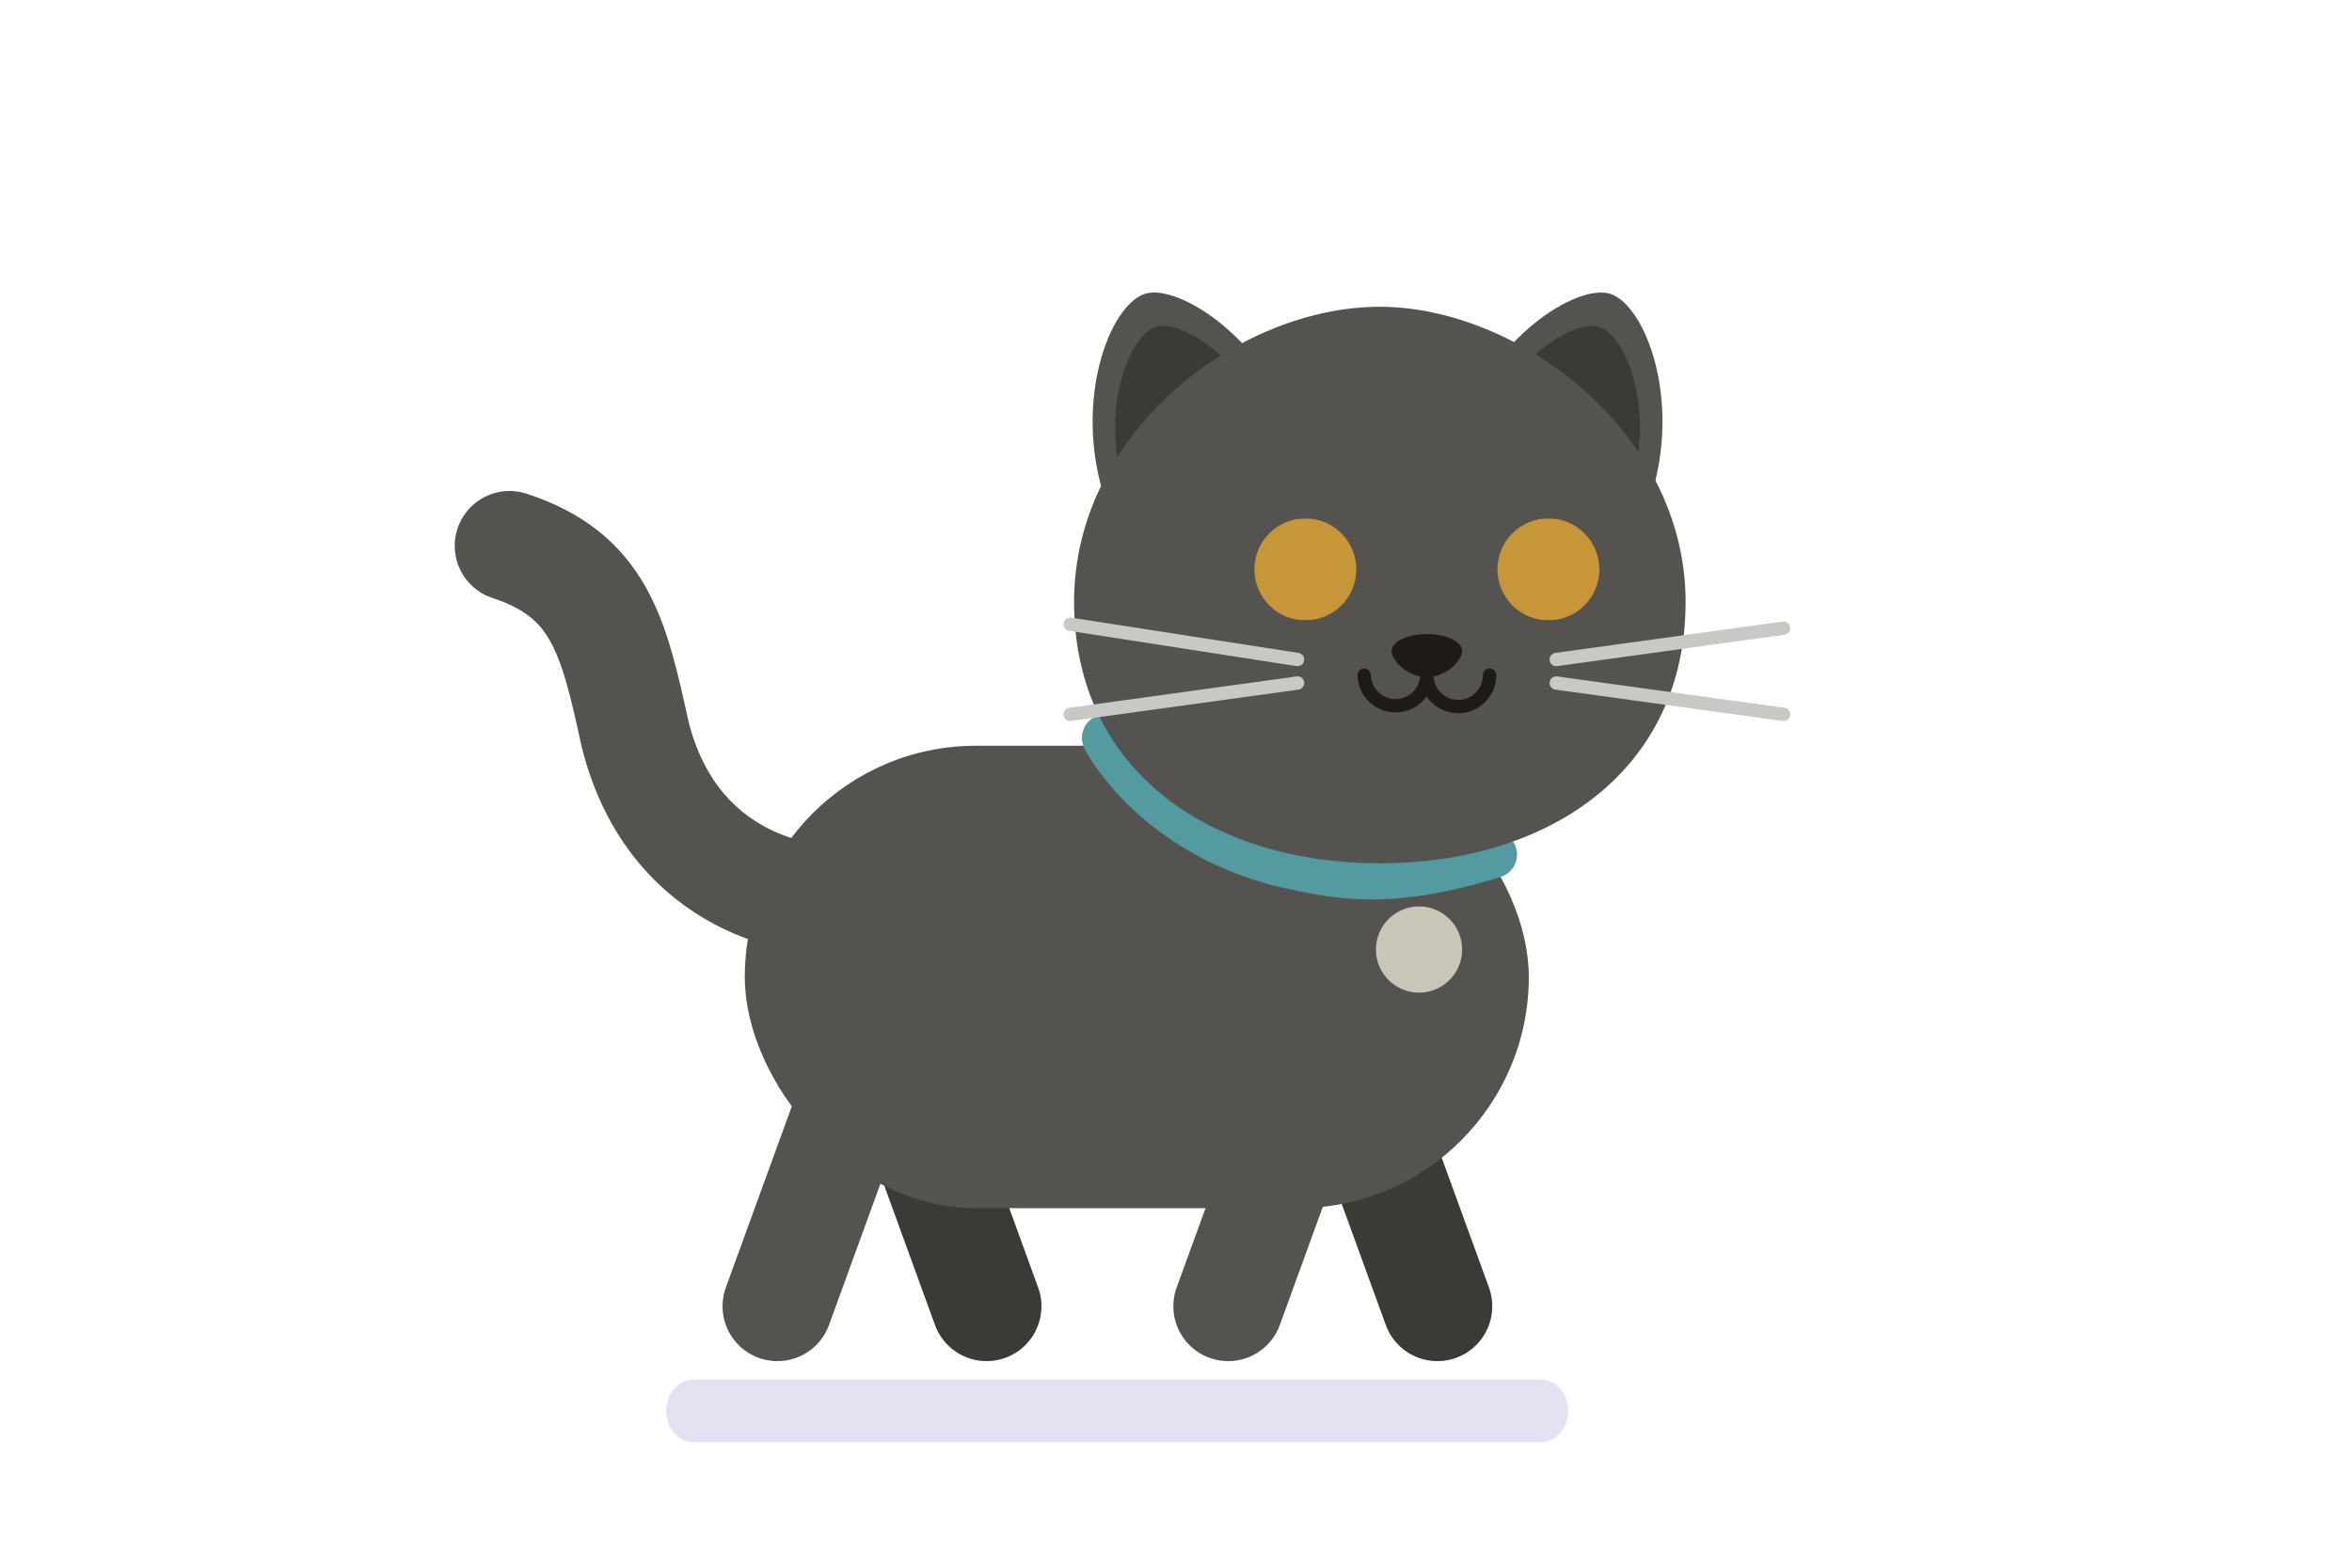 <svg id="e45hEHkwC2I1" xmlns="http://www.w3.org/2000/svg" xmlns:xlink="http://www.w3.org/1999/xlink"
    viewBox="0 0 600 400" shape-rendering="geometricPrecision" text-rendering="geometricPrecision">
    <style>
        <![CDATA[
        #e45hEHkwC2I2_ts {
            animation: e45hEHkwC2I2_ts__ts 1600ms linear infinite normal forwards
        }

        @keyframes e45hEHkwC2I2_ts__ts {
            0% {
                transform: translate(285px, 360px) scale(0.865, 1);
                animation-timing-function: cubic-bezier(0.47, 0, 0.745, 0.715)
            }

            12.5% {
                transform: translate(285px, 360px) scale(1, 1);
                animation-timing-function: cubic-bezier(0.39, 0.575, 0.565, 1)
            }

            25% {
                transform: translate(285px, 360px) scale(0.865, 1);
                animation-timing-function: cubic-bezier(0.47, 0, 0.745, 0.715)
            }

            37.5% {
                transform: translate(285px, 360px) scale(1, 1);
                animation-timing-function: cubic-bezier(0.39, 0.575, 0.565, 1)
            }

            50% {
                transform: translate(285px, 360px) scale(0.865, 1);
                animation-timing-function: cubic-bezier(0.47, 0, 0.745, 0.715)
            }

            62.5% {
                transform: translate(285px, 360px) scale(1, 1);
                animation-timing-function: cubic-bezier(0.39, 0.575, 0.565, 1)
            }

            75% {
                transform: translate(285px, 360px) scale(0.865, 1);
                animation-timing-function: cubic-bezier(0.47, 0, 0.745, 0.715)
            }

            87.5% {
                transform: translate(285px, 360px) scale(1, 1);
                animation-timing-function: cubic-bezier(0.39, 0.575, 0.565, 1)
            }

            100% {
                transform: translate(285px, 360px) scale(0.865, 1)
            }
        }

        #e45hEHkwC2I3_to {
            animation: e45hEHkwC2I3_to__to 1600ms linear infinite normal forwards
        }

        @keyframes e45hEHkwC2I3_to__to {
            0% {
                transform: translate(282.5px, 299px);
                animation-timing-function: cubic-bezier(0.47, 0, 0.745, 0.715)
            }

            12.5% {
                transform: translate(282.5px, 288px);
                animation-timing-function: cubic-bezier(0.39, 0.575, 0.565, 1)
            }

            25% {
                transform: translate(282.5px, 299px);
                animation-timing-function: cubic-bezier(0.47, 0, 0.745, 0.715)
            }

            50% {
                transform: translate(282.5px, 299px);
                animation-timing-function: cubic-bezier(0.47, 0, 0.745, 0.715)
            }

            62.5% {
                transform: translate(282.5px, 288px);
                animation-timing-function: cubic-bezier(0.39, 0.575, 0.565, 1)
            }

            75% {
                transform: translate(282.5px, 299px)
            }

            100% {
                transform: translate(282.5px, 299px)
            }
        }

        #e45hEHkwC2I4_tr {
            animation: e45hEHkwC2I4_tr__tr 1600ms linear infinite normal forwards
        }

        @keyframes e45hEHkwC2I4_tr__tr {
            0% {
                transform: translate(225px, 260px) rotate(20deg);
                animation-timing-function: cubic-bezier(0.445, 0.05, 0.55, 0.95)
            }

            25% {
                transform: translate(225px, 260px) rotate(-20deg);
                animation-timing-function: cubic-bezier(0.445, 0.05, 0.55, 0.95)
            }

            50% {
                transform: translate(225px, 260px) rotate(20deg);
                animation-timing-function: cubic-bezier(0.445, 0.05, 0.55, 0.95)
            }

            75% {
                transform: translate(225px, 260px) rotate(-20deg);
                animation-timing-function: cubic-bezier(0.445, 0.05, 0.55, 0.95)
            }

            100% {
                transform: translate(225px, 260px) rotate(20deg)
            }
        }

        #e45hEHkwC2I5_tr {
            animation: e45hEHkwC2I5_tr__tr 1600ms linear infinite normal forwards
        }

        @keyframes e45hEHkwC2I5_tr__tr {
            0% {
                transform: translate(340px, 260px) rotate(20deg);
                animation-timing-function: cubic-bezier(0.445, 0.05, 0.55, 0.95)
            }

            25% {
                transform: translate(340px, 260px) rotate(-20deg);
                animation-timing-function: cubic-bezier(0.445, 0.05, 0.55, 0.95)
            }

            50% {
                transform: translate(340px, 260px) rotate(20deg);
                animation-timing-function: cubic-bezier(0.445, 0.05, 0.55, 0.95)
            }

            75% {
                transform: translate(340px, 260px) rotate(-20deg);
                animation-timing-function: cubic-bezier(0.445, 0.05, 0.55, 0.95)
            }

            100% {
                transform: translate(340px, 260px) rotate(20deg)
            }
        }

        #e45hEHkwC2I6_to {
            animation: e45hEHkwC2I6_to__to 1600ms linear infinite normal forwards
        }

        @keyframes e45hEHkwC2I6_to__to {
            0% {
                transform: translate(282.5px, 299px)
            }

            25% {
                transform: translate(282.5px, 299px);
                animation-timing-function: cubic-bezier(0.47, 0, 0.745, 0.715)
            }

            37.5% {
                transform: translate(282.5px, 288px);
                animation-timing-function: cubic-bezier(0.39, 0.575, 0.565, 1)
            }

            50% {
                transform: translate(282.5px, 299px);
                animation-timing-function: cubic-bezier(0.47, 0, 0.745, 0.715)
            }

            75% {
                transform: translate(282.5px, 299px);
                animation-timing-function: cubic-bezier(0.47, 0, 0.745, 0.715)
            }

            87.5% {
                transform: translate(282.5px, 288px);
                animation-timing-function: cubic-bezier(0.39, 0.575, 0.565, 1)
            }

            100% {
                transform: translate(282.5px, 299px)
            }
        }

        #e45hEHkwC2I7_tr {
            animation: e45hEHkwC2I7_tr__tr 1600ms linear infinite normal forwards
        }

        @keyframes e45hEHkwC2I7_tr__tr {
            0% {
                transform: translate(225px, 260px) rotate(-20deg);
                animation-timing-function: cubic-bezier(0.445, 0.05, 0.55, 0.95)
            }

            25% {
                transform: translate(225px, 260px) rotate(20deg);
                animation-timing-function: cubic-bezier(0.445, 0.05, 0.55, 0.95)
            }

            50% {
                transform: translate(225px, 260px) rotate(-20deg);
                animation-timing-function: cubic-bezier(0.445, 0.05, 0.55, 0.95)
            }

            75% {
                transform: translate(225px, 260px) rotate(20deg);
                animation-timing-function: cubic-bezier(0.445, 0.05, 0.55, 0.95)
            }

            100% {
                transform: translate(225px, 260px) rotate(-20deg)
            }
        }

        #e45hEHkwC2I8_tr {
            animation: e45hEHkwC2I8_tr__tr 1600ms linear infinite normal forwards
        }

        @keyframes e45hEHkwC2I8_tr__tr {
            0% {
                transform: translate(340px, 260px) rotate(-20deg);
                animation-timing-function: cubic-bezier(0.445, 0.05, 0.55, 0.95)
            }

            25% {
                transform: translate(340px, 260px) rotate(20deg);
                animation-timing-function: cubic-bezier(0.445, 0.05, 0.55, 0.95)
            }

            50% {
                transform: translate(340px, 260px) rotate(-20deg);
                animation-timing-function: cubic-bezier(0.445, 0.05, 0.55, 0.95)
            }

            75% {
                transform: translate(340px, 260px) rotate(20deg);
                animation-timing-function: cubic-bezier(0.445, 0.05, 0.55, 0.95)
            }

            100% {
                transform: translate(340px, 260px) rotate(-20deg)
            }
        }

        #e45hEHkwC2I9_to {
            animation: e45hEHkwC2I9_to__to 1600ms linear infinite normal forwards
        }

        @keyframes e45hEHkwC2I9_to__to {
            0% {
                transform: translate(292.5px, 191.456px);
                animation-timing-function: cubic-bezier(0.47, 0, 0.745, 0.715)
            }

            12.5% {
                transform: translate(292.5px, 202.18px);
                animation-timing-function: cubic-bezier(0.39, 0.575, 0.565, 1)
            }

            25% {
                transform: translate(292.5px, 191.456px);
                animation-timing-function: cubic-bezier(0.47, 0, 0.745, 0.715)
            }

            37.5% {
                transform: translate(292.5px, 202.18px);
                animation-timing-function: cubic-bezier(0.39, 0.575, 0.565, 1)
            }

            50% {
                transform: translate(292.5px, 191.456px);
                animation-timing-function: cubic-bezier(0.47, 0, 0.745, 0.715)
            }

            62.5% {
                transform: translate(292.5px, 202.18px);
                animation-timing-function: cubic-bezier(0.39, 0.575, 0.565, 1)
            }

            75% {
                transform: translate(292.5px, 191.456px);
                animation-timing-function: cubic-bezier(0.47, 0, 0.745, 0.715)
            }

            87.5% {
                transform: translate(292.5px, 202.18px);
                animation-timing-function: cubic-bezier(0.39, 0.575, 0.565, 1)
            }

            100% {
                transform: translate(292.5px, 191.456px)
            }
        }

        #e45hEHkwC2I10_tr {
            animation: e45hEHkwC2I10_tr__tr 1600ms linear infinite normal forwards
        }

        @keyframes e45hEHkwC2I10_tr__tr {
            0% {
                transform: translate(208px, 240px) rotate(0deg);
                animation-timing-function: cubic-bezier(0.445, 0.05, 0.55, 0.95)
            }

            25% {
                transform: translate(208px, 240px) rotate(-24.997deg);
                animation-timing-function: cubic-bezier(0.445, 0.05, 0.55, 0.95)
            }

            50% {
                transform: translate(208px, 240px) rotate(0deg);
                animation-timing-function: cubic-bezier(0.445, 0.05, 0.55, 0.95)
            }

            75% {
                transform: translate(208px, 240px) rotate(-24.997deg);
                animation-timing-function: cubic-bezier(0.445, 0.05, 0.55, 0.95)
            }

            100% {
                transform: translate(208px, 240px) rotate(0deg)
            }
        }

        #e45hEHkwC2I16_to {
            animation: e45hEHkwC2I16_to__to 1600ms linear infinite normal forwards
        }

        @keyframes e45hEHkwC2I16_to__to {
            0% {
                transform: translate(362px, 253px)
            }

            6.25% {
                transform: translate(362px, 253px);
                animation-timing-function: cubic-bezier(0.47, 0, 0.745, 0.715)
            }

            31.25% {
                transform: translate(349.643px, 251.867px)
            }

            62.5% {
                transform: translate(349.643px, 253.867px);
                animation-timing-function: cubic-bezier(0.39, 0.575, 0.565, 1)
            }

            93.75% {
                transform: translate(362px, 253px)
            }

            100% {
                transform: translate(362px, 253px)
            }
        }

        #e45hEHkwC2I19_to {
            animation: e45hEHkwC2I19_to__to 1600ms linear infinite normal forwards
        }

        @keyframes e45hEHkwC2I19_to__to {
            0% {
                transform: translate(351.5px, 123.477px)
            }

            6.25% {
                transform: translate(351.5px, 123.477px)
            }

            31.25% {
                transform: translate(351.5px, 129.477px)
            }

            62.5% {
                transform: translate(351.5px, 129.477px)
            }

            93.75% {
                transform: translate(351.5px, 123.477px)
            }

            100% {
                transform: translate(351.5px, 123.477px)
            }
        }

        #e45hEHkwC2I20_tr {
            animation: e45hEHkwC2I20_tr__tr 1600ms linear infinite normal forwards
        }

        @keyframes e45hEHkwC2I20_tr__tr {
            0% {
                transform: translate(332.992px, 161.631px) rotate(0deg)
            }

            6.25% {
                transform: translate(332.992px, 161.631px) rotate(0deg);
                animation-timing-function: cubic-bezier(0.47, 0, 0.745, 0.715)
            }

            31.25% {
                transform: translate(332.992px, 161.631px) rotate(-8.292deg)
            }

            62.5% {
                transform: translate(332.992px, 161.631px) rotate(-8.292deg);
                animation-timing-function: cubic-bezier(0.39, 0.575, 0.565, 1)
            }

            93.75% {
                transform: translate(332.992px, 161.631px) rotate(0deg)
            }

            100% {
                transform: translate(332.992px, 161.631px) rotate(0deg)
            }
        }

        #e45hEHkwC2I23_tr {
            animation: e45hEHkwC2I23_tr__tr 1600ms linear infinite normal forwards
        }

        @keyframes e45hEHkwC2I23_tr__tr {
            0% {
                transform: translate(369.526px, 161.172px) rotate(0deg)
            }

            6.25% {
                transform: translate(369.526px, 161.172px) rotate(0deg);
                animation-timing-function: cubic-bezier(0.47, 0, 0.745, 0.715)
            }

            31.25% {
                transform: translate(369.526px, 161.172px) rotate(8.29deg)
            }

            62.5% {
                transform: translate(369.526px, 161.172px) rotate(8.29deg);
                animation-timing-function: cubic-bezier(0.39, 0.575, 0.565, 1)
            }

            93.75% {
                transform: translate(369.526px, 161.172px) rotate(0deg)
            }

            100% {
                transform: translate(369.526px, 161.172px) rotate(0deg)
            }
        }

        #e45hEHkwC2I27_to {
            animation: e45hEHkwC2I27_to__to 1600ms linear infinite normal forwards
        }

        @keyframes e45hEHkwC2I27_to__to {
            0% {
                transform: translate(364px, 167.5px)
            }

            6.25% {
                transform: translate(364px, 167.5px);
                animation-timing-function: cubic-bezier(0.47, 0, 0.745, 0.715)
            }

            31.25% {
                transform: translate(351.643px, 158.367px)
            }

            62.5% {
                transform: translate(351.643px, 158.367px);
                animation-timing-function: cubic-bezier(0.39, 0.575, 0.565, 1)
            }

            93.75% {
                transform: translate(364px, 167.5px)
            }

            100% {
                transform: translate(364px, 167.5px)
            }
        }

        #e45hEHkwC2I30_to {
            animation: e45hEHkwC2I30_to__to 1600ms linear infinite normal forwards
        }

        @keyframes e45hEHkwC2I30_to__to {
            0% {
                transform: translate(333px, 177px)
            }

            25% {
                transform: translate(333px, 177px);
                animation-timing-function: step-start
            }

            50% {
                transform: translate(333px, 166px)
            }

            56.25% {
                transform: translate(333px, 177px)
            }

            100% {
                transform: translate(333px, 177px)
            }
        }

        #e45hEHkwC2I31_to {
            animation: e45hEHkwC2I31_to__to 1600ms linear infinite normal forwards
        }

        @keyframes e45hEHkwC2I31_to__to {
            0% {
                transform: translate(333px, 135px)
            }

            25% {
                transform: translate(333px, 135px);
                animation-timing-function: step-start
            }

            50% {
                transform: translate(333px, 147px)
            }

            56.25% {
                transform: translate(333px, 135px)
            }

            100% {
                transform: translate(333px, 135px)
            }
        }

        #e45hEHkwC2I34_to {
            animation: e45hEHkwC2I34_to__to 1600ms linear infinite normal forwards
        }

        @keyframes e45hEHkwC2I34_to__to {
            0% {
                transform: translate(395px, 177px)
            }

            25% {
                transform: translate(395px, 177px);
                animation-timing-function: step-start
            }

            50% {
                transform: translate(395px, 166px)
            }

            56.25% {
                transform: translate(395px, 177px)
            }

            100% {
                transform: translate(395px, 177px)
            }
        }

        #e45hEHkwC2I35_to {
            animation: e45hEHkwC2I35_to__to 1600ms linear infinite normal forwards
        }

        @keyframes e45hEHkwC2I35_to__to {
            0% {
                transform: translate(395px, 135px)
            }

            25% {
                transform: translate(395px, 135px);
                animation-timing-function: step-start
            }

            50% {
                transform: translate(395px, 147px)
            }

            56.25% {
                transform: translate(395px, 135px)
            }

            100% {
                transform: translate(395px, 135px)
            }
        }

        #e45hEHkwC2I38_tr {
            animation: e45hEHkwC2I38_tr__tr 1600ms linear infinite normal forwards
        }

        @keyframes e45hEHkwC2I38_tr__tr {
            0% {
                transform: translate(330.857px, 184.995px) rotate(0deg)
            }

            31.25% {
                transform: translate(330.857px, 184.995px) rotate(0deg);
                animation-timing-function: cubic-bezier(0.175, 0.885, 0.32, 1.275)
            }

            43.75% {
                transform: translate(330.857px, 184.995px) rotate(5.5deg)
            }

            56.25% {
                transform: translate(330.857px, 184.995px) rotate(0deg)
            }

            100% {
                transform: translate(330.857px, 184.995px) rotate(0deg)
            }
        }

        #e45hEHkwC2I40_tr {
            animation: e45hEHkwC2I40_tr__tr 1600ms linear infinite normal forwards
        }

        @keyframes e45hEHkwC2I40_tr__tr {
            0% {
                transform: translate(396.835px, 184.995px) rotate(0deg)
            }

            31.25% {
                transform: translate(396.835px, 184.995px) rotate(0deg);
                animation-timing-function: cubic-bezier(0.175, 0.885, 0.32, 1.275)
            }

            43.75% {
                transform: translate(396.835px, 184.995px) rotate(-5.5deg)
            }

            56.25% {
                transform: translate(396.835px, 184.995px) rotate(0deg)
            }

            100% {
                transform: translate(396.835px, 184.995px) rotate(0deg)
            }
        }

        #e45hEHkwC2I44_ts {
            animation: e45hEHkwC2I44_ts__ts 1600ms linear infinite normal forwards
        }

        @keyframes e45hEHkwC2I44_ts__ts {
            0% {
                transform: translate(363.904px, 187.809px) scale(0.091, 0.023)
            }

            25% {
                transform: translate(363.904px, 187.809px) scale(0.091, 0.023);
                animation-timing-function: cubic-bezier(0.47, 0, 0.745, 0.715)
            }

            31.25% {
                transform: translate(363.904px, 187.809px) scale(1, 1)
            }

            43.75% {
                transform: translate(363.904px, 187.809px) scale(1, 1);
                animation-timing-function: cubic-bezier(0.39, 0.575, 0.565, 1)
            }

            50% {
                transform: translate(363.904px, 187.809px) scale(0.091, 0.023)
            }

            100% {
                transform: translate(363.904px, 187.809px) scale(0.091, 0.023)
            }
        }
        ]]>
    </style>
    <g id="e45hEHkwC2I2_ts" transform="translate(285,360) scale(0.865,1)">
        <line x1="160" y1="360" x2="410" y2="360" transform="translate(-285,-360)" fill="none" stroke="#e2e2f2"
            stroke-width="16" stroke-linecap="round" stroke-miterlimit="10" />
    </g>
    <g id="e45hEHkwC2I3_to" transform="translate(282.5,299)">
        <g transform="translate(-282.5,-299)">
            <g id="e45hEHkwC2I4_tr" transform="translate(225,260) rotate(20)">
                <path d="M225,260v78" transform="translate(-225,-260)" fill="none" stroke="#55534f" stroke-width="28"
                    stroke-linecap="round" />
            </g>
            <g id="e45hEHkwC2I5_tr" transform="translate(340,260) rotate(20)">
                <path d="M340,260v78" transform="translate(-340,-260)" fill="none" stroke="#55534f" stroke-width="28"
                    stroke-linecap="round" />
            </g>
        </g>
    </g>
    <g id="e45hEHkwC2I6_to" transform="translate(282.5,299)">
        <g transform="translate(-282.5,-299)">
            <g id="e45hEHkwC2I7_tr" transform="translate(225,260) rotate(-20)">
                <path d="M225,260v78" transform="translate(-225,-260)" fill="none" stroke="#3c3a37" stroke-width="28"
                    stroke-linecap="round" />
            </g>
            <g id="e45hEHkwC2I8_tr" transform="translate(340,260) rotate(-20)">
                <path d="M340,260v78" transform="translate(-340,-260)" fill="none" stroke="#3c3a37" stroke-width="28"
                    stroke-linecap="round" />
            </g>
        </g>
    </g>
    <g id="e45hEHkwC2I9_to" transform="translate(292.5,191.456)">
        <g transform="translate(-292.5,-202.18)">
            <g id="e45hEHkwC2I10_tr" transform="translate(208,240) rotate(0)">
                <path d="M208,240c0,0-35.868-1.551-46-42-5.493-25.33-9.237-40.514-32-48"
                    transform="translate(-208,-240)" fill="none" stroke="#55534f" stroke-width="28"
                    stroke-linecap="round" stroke-miterlimit="10" />
            </g>
            <g>
                <rect width="200" height="118" rx="59" ry="59" transform="translate(190 201)"
                    fill="#55534f" />
            </g>
            <g id="e45hEHkwC2I16_to" transform="translate(362,253)">
                <circle r="11" transform="translate(0,0)" fill="#c8c5b9" />
            </g>
            <path d="M282,199c0,0,11.57,23.299,44.647,31.951c13.556,2.939,26.322,6.464,54.353-2.187" fill="none"
                stroke="#539ba1" stroke-width="12" stroke-linecap="round" stroke-miterlimit="10" />
            <g>
                <g id="e45hEHkwC2I19_to" transform="translate(351.5,123.477)">
                    <g transform="translate(-351.5,-123.477)">
                        <g id="e45hEHkwC2I20_tr" transform="translate(332.992,161.631) rotate(0)">
                            <g transform="translate(-332.992,-161.631)">
                                <path
                                    d="M330.99,121.98c5.478,16.881-1.085,34.149-14.66,38.574s-29.027-5.683-34.486-22.564c-8.122-25.031,1.192-49.357,10.213-52.294c8.298-2.712,30.757,11.091,38.933,36.283l-0-0Z"
                                    fill="#55534f" />
                                <path
                                    d="M325.113,122.783c4.261,13.33-.84,26.965-11.398,30.455s-22.568-4.486-26.829-17.816c-6.316-19.76.926-38.965,7.938-41.287c6.476-2.14,23.934,8.756,30.289,28.649Z"
                                    fill="#3c3a37" />
                            </g>
                        </g>
                        <g id="e45hEHkwC2I23_tr" transform="translate(369.526,161.172) rotate(0)">
                            <g transform="translate(-369.699,-161.172)">
                                <path
                                    d="M372.01,121.98c-5.478,16.881,1.085,34.149,14.66,38.574s29.027-5.683,34.486-22.564c8.122-25.031-1.192-49.357-10.213-52.294-8.298-2.711-30.757,11.091-38.932,36.283Z"
                                    fill="#55534f" />
                                <path
                                    d="M377.887,122.783c-4.261,13.33.84,26.965,11.398,30.455s22.568-4.486,26.829-17.816c6.316-19.76-.926-38.965-7.938-41.287-6.476-2.14-23.934,8.756-30.289,28.649Z"
                                    fill="#3c3a37" />
                            </g>
                        </g>
                    </g>
                </g>
                <path
                    d="M430,164.265C430,207.417,395.077,231,352,231s-78-23.583-78-66.735s41.719-75.265,78-75.265c35.439.02,78,32.133,78,75.265Z"
                    fill="#55534f" />
                <g id="e45hEHkwC2I27_to" transform="translate(364,167.5)">
                    <g transform="translate(-364,-167.5)">
                        <g>
                            <path
                                d="M320,156c0-7.18,5.82-13,13-13s13,5.82,13,13-5.82,13-13,13-13-5.82-13-13Z"
                                fill="#c69638" />
                            <g id="e45hEHkwC2I30_to" transform="translate(333,177)">
                                <rect width="30" height="16" rx="0" ry="0" transform="translate(-15,-8)"
                                    fill="#55534f" />
                            </g>
                            <g id="e45hEHkwC2I31_to" transform="translate(333,135)">
                                <rect width="30" height="16" rx="0" ry="0" transform="translate(-15,-8)"
                                    fill="#55534f" />
                            </g>
                        </g>
                        <g transform="translate(.003 0)">
                            <path
                                d="M382,156c0-7.18,5.82-13,13-13s13,5.82,13,13-5.82,13-13,13-13-5.82-13-13Z"
                                fill="#c69638" />
                            <g id="e45hEHkwC2I34_to" transform="translate(395,177)">
                                <rect width="30" height="16" rx="0" ry="0" transform="translate(-15,-8)"
                                    fill="#55534f" />
                            </g>
                            <g id="e45hEHkwC2I35_to" transform="translate(395,135)">
                                <rect width="30" height="16" rx="0" ry="0" transform="translate(-15,-8)"
                                    fill="#55534f" />
                            </g>
                        </g>
                        <g>
                            <line x1="331" y1="179" x2="273" y2="170" fill="none" stroke="#cac8c5" stroke-width="3.4"
                                stroke-linecap="round" stroke-miterlimit="10" />
                            <g id="e45hEHkwC2I38_tr" transform="translate(330.857,184.995) rotate(0)">
                                <line x1="273" y1="193" x2="331" y2="185" transform="translate(-330.857,-184.995)"
                                    fill="none" stroke="#cac8c5" stroke-width="3.4" stroke-linecap="round"
                                    stroke-miterlimit="10" />
                            </g>
                            <line x1="397" y1="179" x2="455" y2="171" fill="none" stroke="#cac8c5" stroke-width="3.4"
                                stroke-linecap="round" stroke-miterlimit="10" />
                            <g id="e45hEHkwC2I40_tr" transform="translate(396.835,184.995) rotate(0)">
                                <line x1="455" y1="193" x2="397" y2="185" transform="translate(-396.835,-184.995)"
                                    fill="none" stroke="#cac8c5" stroke-width="3.4" stroke-linecap="round"
                                    stroke-miterlimit="10" />
                            </g>
                        </g>
                        <g>
                            <path
                                d="M373,176.816c0,2.384-4.027,6.684-9,6.684s-9-4.3-9-6.684s4.027-4.316,9-4.316s9,1.932,9,4.316Z"
                                fill="#1e1a15" />
                            <g id="e45hEHkwC2I44_ts"
                                transform="translate(363.904,187.809) scale(0.091,0.023)">
                                <g transform="translate(-360.643,-198.914)">
                                    <path
                                        d="M364,183c0,4.419,3.582,8.001,8.001,8.001s8.001-3.582,8.001-8.001l-7.847-2.228Q364,183,364,183Z"
                                        transform="matrix(1 0 0 1.326-11.512-40.876)" fill="#ac7171"
                                        stroke-width="3.4" stroke-linecap="round" stroke-linejoin="round" />
                                    <path
                                        d="M364,183c0,4.419,3.582,8.001,8.001,8.001s8.001-3.582,8.001-8.001"
                                        transform="translate(-11.512 20.274)" fill="none" stroke="#1e1a15"
                                        stroke-width="3.4" stroke-linecap="round" stroke-linejoin="round" />
                                </g>
                            </g>
                            <path
                                d="M348.003,183c.111,4.338,3.659,7.797,7.999,7.797s7.888-3.459,7.999-7.797c0,4.419,3.582,8.001,8.001,8.001s8.001-3.582,8.001-8.001"
                                fill="none" stroke="#1e1a15" stroke-width="3.4" stroke-linecap="round"
                                stroke-linejoin="round" />
                        </g>
                    </g>
                </g>
            </g>
        </g>
    </g>
</svg>